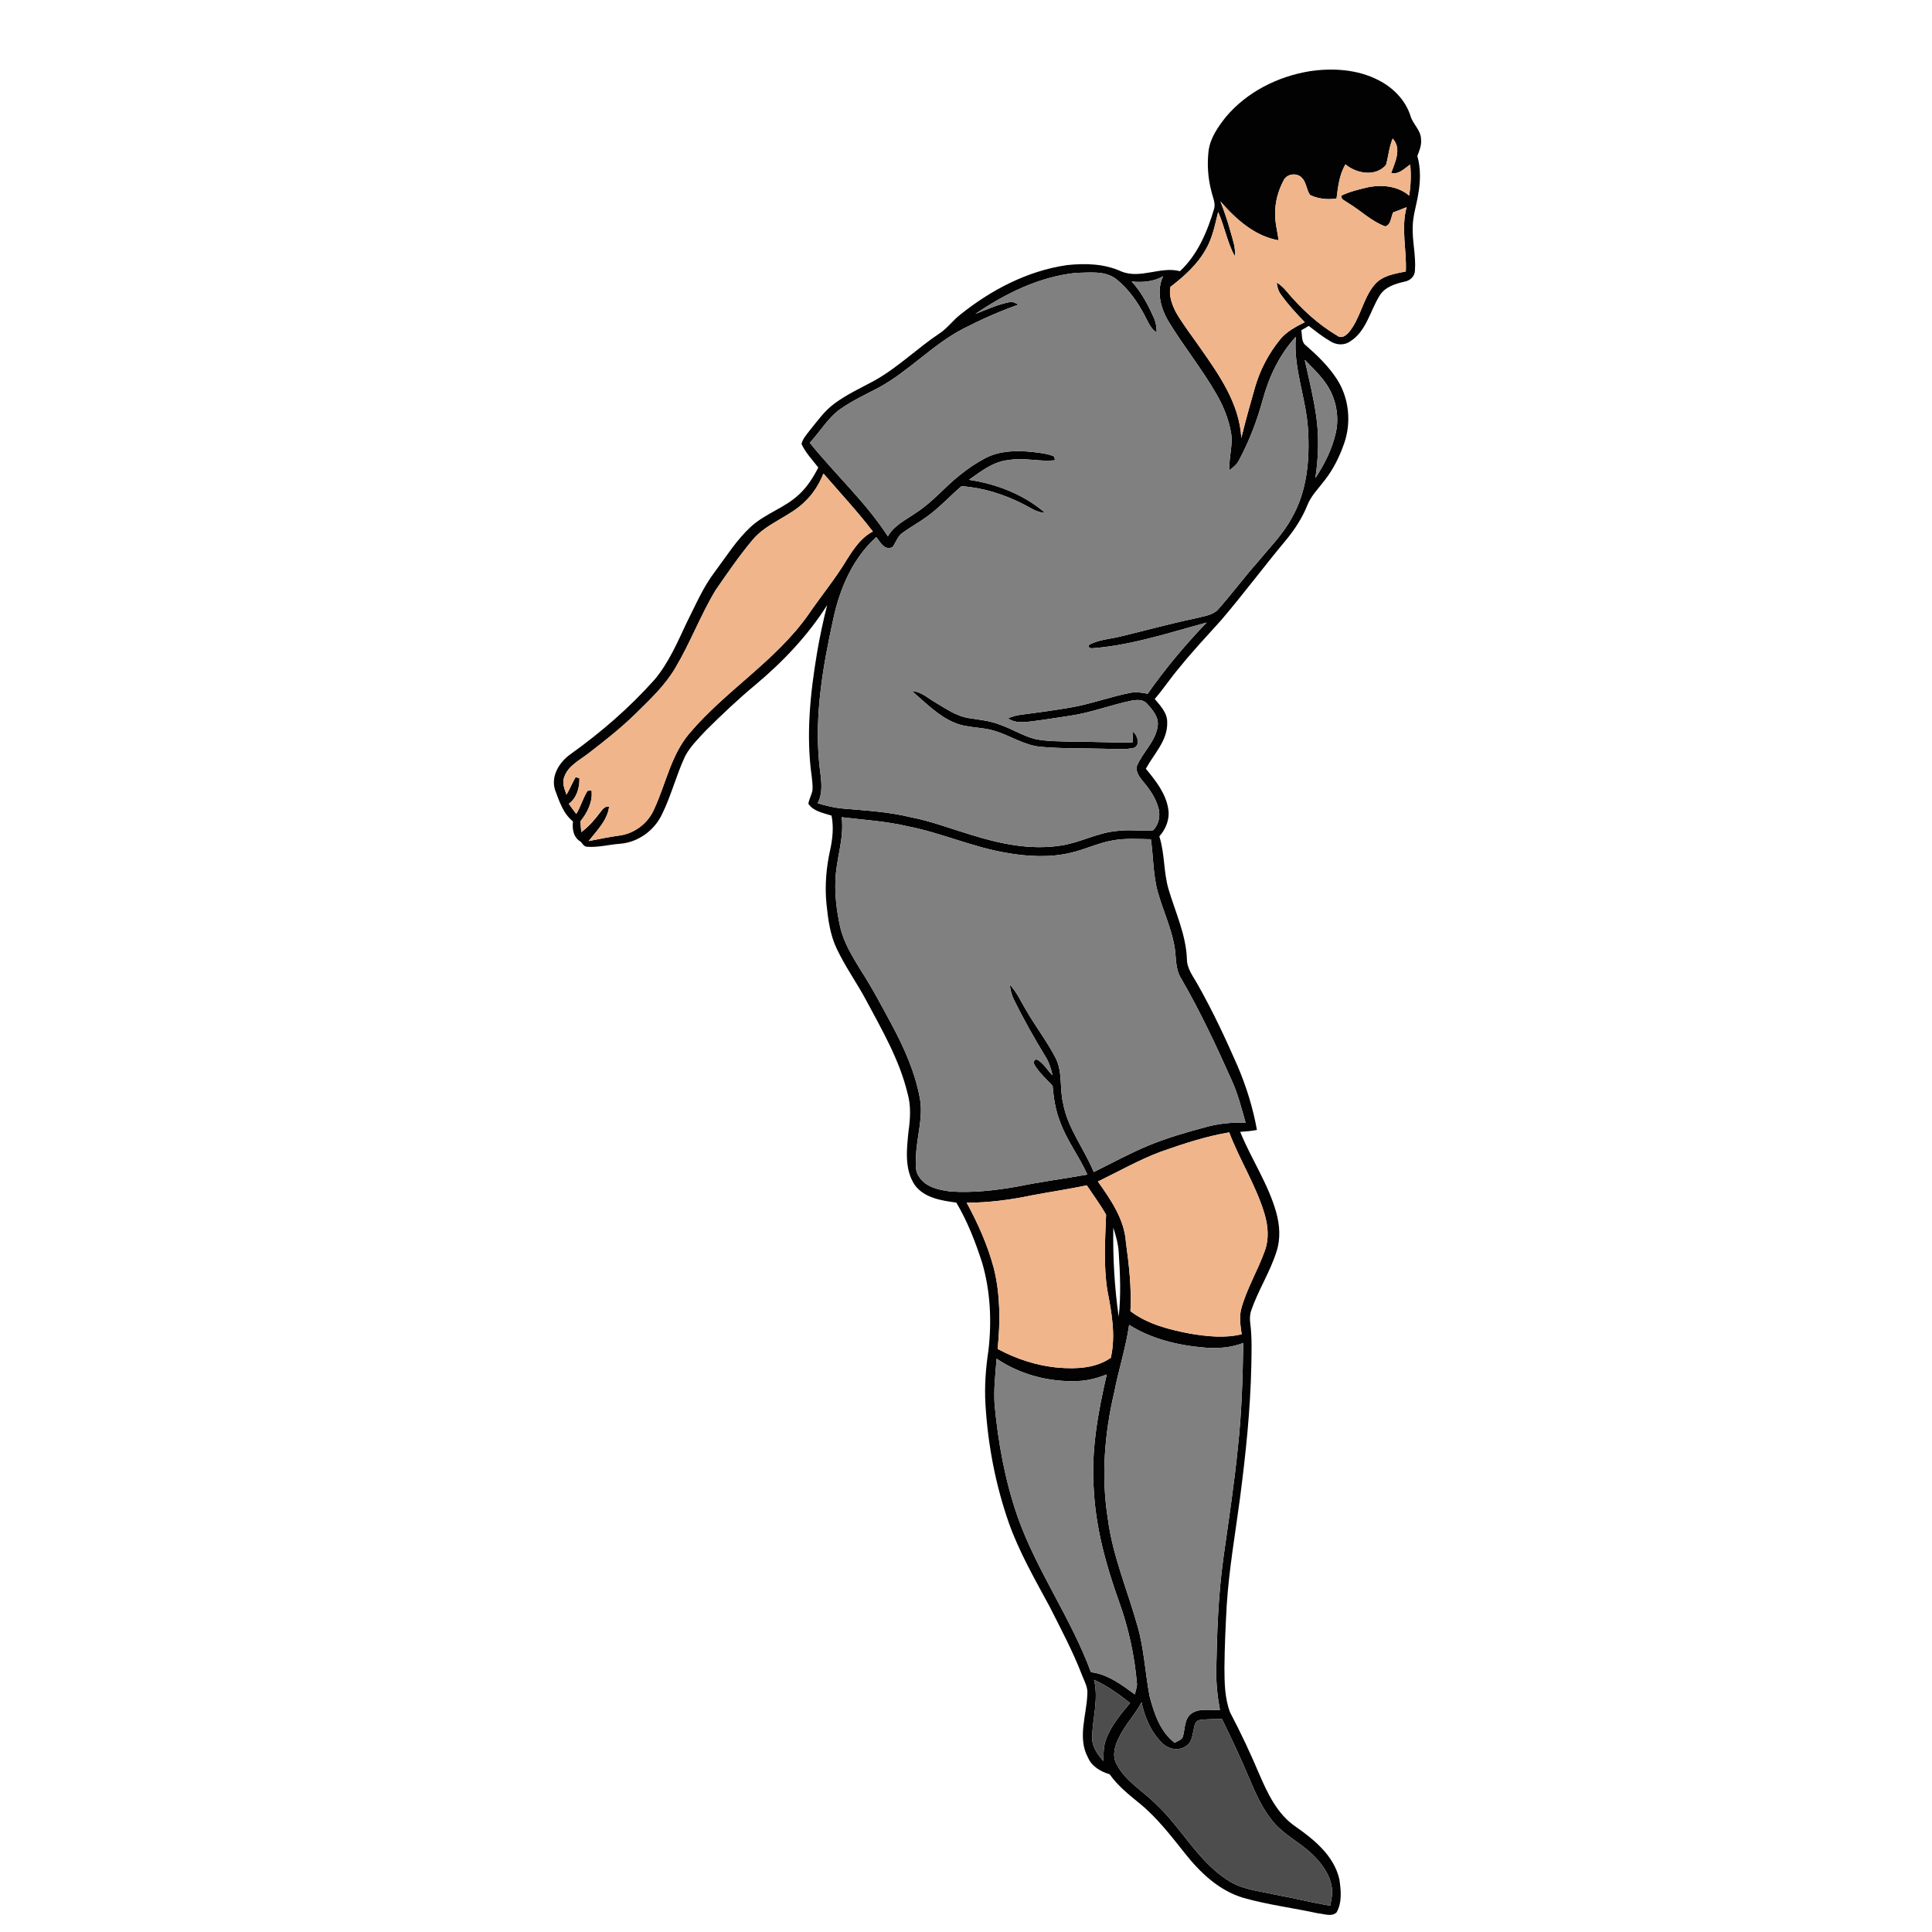 <?xml version="1.0" encoding="UTF-8" ?>
<!DOCTYPE svg PUBLIC "-//W3C//DTD SVG 1.1//EN" "http://www.w3.org/Graphics/SVG/1.1/DTD/svg11.dtd">
<svg width="1000pt" height="1000pt" viewBox="0 0 1000 1000" version="1.1" xmlns="http://www.w3.org/2000/svg">
	<g id="#020202ff">
		<path fill="#020202" opacity="1.00"
			d=" M 677.74 36.89 C 689.76 35.08 702.60 35.86 713.55 41.52 C 721.05 45.35 727.46 51.80 730.05 59.94 C 731.26 64.28 735.47 67.33 735.52 72.06 C 735.89 75.10 734.68 77.98 733.61 80.75 C 735.50 87.35 735.21 94.36 733.98 101.05 C 733.11 106.36 731.37 111.54 731.23 116.95 C 730.86 124.66 732.98 132.29 732.37 140.00 C 732.30 143.01 729.87 145.30 727.01 145.78 C 722.13 146.88 716.88 148.50 714.09 153.01 C 709.13 160.96 707.22 171.55 698.73 176.78 C 695.63 178.95 691.51 178.57 688.45 176.55 C 684.52 174.29 680.98 171.44 677.42 168.67 C 676.11 169.43 674.82 170.20 673.54 170.96 C 674.10 173.64 673.45 177.10 676.02 178.88 C 681.91 184.02 687.61 189.54 691.90 196.12 C 698.13 205.66 699.51 218.02 695.97 228.80 C 693.59 235.89 690.26 242.73 685.63 248.63 C 682.45 252.84 678.54 256.64 676.62 261.66 C 673.97 268.19 670.08 274.15 665.61 279.57 C 654.21 293.21 643.60 307.50 632.05 321.02 C 624.75 329.09 617.32 337.06 610.47 345.52 C 605.99 350.77 602.20 356.56 597.69 361.78 C 600.62 365.34 604.30 369.03 604.14 374.02 C 604.39 383.32 597.24 390.23 593.09 397.90 C 598.18 404.08 603.53 410.75 604.72 418.93 C 605.50 424.04 603.46 429.13 600.06 432.90 C 602.95 441.80 602.19 451.38 604.86 460.34 C 608.37 472.14 613.78 483.59 614.33 496.08 C 614.23 501.37 617.73 505.54 620.12 509.94 C 627.74 523.41 634.30 537.45 640.51 551.62 C 645.06 562.27 648.55 573.42 650.58 584.85 C 647.73 585.43 644.82 585.65 641.93 585.84 C 647.64 599.93 656.39 612.70 660.55 627.44 C 662.40 634.02 662.90 641.17 660.74 647.75 C 657.40 658.39 651.19 667.86 647.59 678.41 C 646.88 680.55 646.84 682.84 647.15 685.08 C 648.08 692.34 647.80 699.67 647.68 706.98 C 647.20 729.75 644.81 752.43 641.88 775.00 C 639.42 793.59 636.16 812.10 634.95 830.83 C 634.37 841.55 633.86 852.27 633.77 863.01 C 633.79 870.81 633.88 878.90 636.67 886.29 C 642.17 896.75 647.22 907.45 651.81 918.34 C 656.19 928.45 661.19 939.07 670.61 945.46 C 680.32 952.25 690.49 960.59 693.25 972.71 C 694.10 978.36 694.74 984.67 691.81 989.85 C 689.24 992.31 685.25 990.57 682.16 990.33 C 669.41 987.55 656.39 985.94 643.82 982.39 C 631.04 978.71 621.12 969.19 613.09 959.01 C 605.88 949.94 598.75 940.67 589.71 933.32 C 584.16 928.81 578.50 924.28 574.36 918.37 C 569.73 916.97 565.18 914.41 563.18 909.78 C 557.57 899.52 562.40 887.87 562.80 877.02 C 563.20 873.42 561.29 870.24 560.04 867.02 C 555.37 854.85 549.22 843.33 543.36 831.71 C 535.67 817.47 527.52 803.35 522.10 788.04 C 515.25 768.39 511.32 747.75 510.08 726.99 C 509.50 717.63 510.21 708.24 511.61 698.99 C 513.37 683.94 512.64 668.45 508.44 653.85 C 504.96 643.01 500.81 632.27 494.99 622.46 C 487.38 621.43 478.57 620.11 473.62 613.56 C 468.00 605.37 469.30 594.81 470.25 585.49 C 471.19 579.00 471.57 572.30 469.75 565.93 C 465.60 548.65 456.58 533.18 448.28 517.65 C 443.45 508.62 437.41 500.27 433.06 490.97 C 429.63 483.79 428.60 475.77 427.79 467.93 C 426.86 458.63 427.63 449.22 429.65 440.12 C 430.94 434.23 431.60 428.11 430.39 422.15 C 426.18 420.79 421.05 419.98 418.41 416.04 C 418.77 413.58 420.11 411.41 420.55 408.99 C 420.74 406.65 420.38 404.32 420.16 402.01 C 417.11 380.70 419.36 359.05 422.89 337.94 C 424.30 329.62 426.07 321.37 428.14 313.19 C 418.24 328.83 405.40 342.38 391.26 354.24 C 382.18 361.79 373.58 369.90 365.22 378.24 C 361.38 382.39 357.23 386.43 354.57 391.49 C 349.99 401.31 347.40 411.93 342.57 421.64 C 338.64 429.87 330.28 435.94 321.14 436.71 C 315.43 437.10 309.77 438.70 304.02 438.29 C 302.35 438.32 301.56 436.80 300.63 435.71 C 296.83 433.56 296.08 429.18 296.57 425.17 C 291.48 421.10 289.47 414.70 287.28 408.83 C 285.01 401.63 289.59 394.37 295.34 390.33 C 311.13 379.06 325.87 366.27 338.79 351.78 C 346.11 343.09 350.59 332.55 355.39 322.37 C 359.94 313.40 363.85 304.01 370.00 295.96 C 375.95 288.01 381.26 279.44 388.61 272.67 C 396.12 265.75 406.40 262.85 413.77 255.77 C 417.91 251.88 420.99 247.02 423.55 241.99 C 420.53 238.05 416.99 234.38 414.87 229.85 C 415.42 227.19 417.33 225.13 418.92 223.04 C 422.97 218.07 426.70 212.70 431.92 208.87 C 438.23 204.19 445.39 200.89 452.28 197.19 C 464.63 190.36 474.71 180.28 486.41 172.49 C 490.40 169.85 493.19 165.85 496.94 162.93 C 512.90 150.11 531.75 140.20 552.19 137.23 C 561.65 136.20 571.62 136.45 580.41 140.51 C 590.38 144.56 600.65 137.70 610.75 140.37 C 620.00 131.72 624.99 119.72 628.50 107.81 C 629.18 104.76 627.61 101.86 627.00 98.94 C 625.22 92.17 624.74 85.06 625.55 78.11 C 626.42 71.39 630.45 65.68 634.53 60.50 C 645.36 47.63 661.28 39.62 677.74 36.89 M 717.39 85.41 C 711.93 91.59 702.21 89.95 696.42 85.08 C 693.18 90.44 692.59 96.69 691.78 102.74 C 687.22 103.43 682.27 102.99 678.11 100.93 C 676.15 98.26 676.25 94.51 673.90 92.06 C 671.34 89.27 666.05 89.86 664.40 93.36 C 661.53 98.75 659.87 104.85 660.03 110.99 C 659.97 115.53 661.23 119.92 661.82 124.39 C 649.43 122.24 639.64 113.41 631.68 104.22 C 633.70 109.40 635.49 114.66 636.96 120.03 C 638.06 124.13 639.69 128.26 639.11 132.59 C 635.18 125.41 633.84 117.15 630.51 109.69 C 628.89 116.28 627.61 123.11 624.14 129.05 C 619.75 136.95 612.91 143.03 605.84 148.47 C 604.85 152.87 606.59 157.51 608.55 161.44 C 612.26 167.91 616.89 173.78 621.12 179.91 C 630.99 193.95 641.56 208.94 642.51 226.69 C 644.65 217.86 647.11 209.11 649.62 200.38 C 652.23 191.34 656.72 182.87 662.67 175.59 C 666.01 171.56 670.75 169.07 675.36 166.77 C 671.04 162.36 666.82 157.81 663.23 152.76 C 661.73 150.90 661.05 148.58 660.83 146.23 C 662.85 147.45 664.55 149.11 666.05 150.94 C 673.55 159.83 682.23 167.91 692.29 173.82 C 694.37 175.43 696.63 173.66 698.07 172.10 C 704.20 164.84 705.34 154.69 711.41 147.43 C 715.42 142.59 721.86 141.69 727.64 140.52 C 728.18 129.43 725.06 118.18 728.06 107.24 C 725.77 108.20 723.45 109.08 721.12 109.91 C 719.88 112.32 720.07 116.41 716.97 117.18 C 709.85 114.56 704.37 108.99 697.92 105.16 C 696.59 104.01 693.99 103.45 694.25 101.27 C 698.33 99.28 702.81 98.20 707.21 97.12 C 714.73 95.37 723.33 96.10 729.41 101.25 C 730.22 95.92 730.47 90.51 729.91 85.14 C 726.96 87.19 724.06 90.45 720.08 89.55 C 722.05 83.96 725.68 76.89 720.85 71.72 C 718.99 76.09 718.65 80.89 717.39 85.41 M 504.84 162.48 C 510.55 160.31 516.16 157.68 522.18 156.46 C 523.97 155.87 525.63 156.83 527.15 157.69 C 517.25 161.18 507.64 165.47 498.31 170.28 C 482.50 178.56 470.36 192.21 454.69 200.70 C 448.18 204.12 441.47 207.22 435.41 211.42 C 428.65 215.99 424.65 223.33 419.13 229.17 C 432.32 245.55 448.06 259.88 459.56 277.59 C 462.84 271.80 469.11 268.98 474.32 265.28 C 482.73 259.88 489.06 251.99 496.87 245.86 C 500.99 242.55 505.37 239.54 510.06 237.09 C 517.39 233.28 525.97 233.07 534.02 233.90 C 537.94 234.37 541.99 234.68 545.65 236.27 C 545.76 236.75 545.98 237.72 546.09 238.20 C 538.05 239.18 529.95 236.65 521.90 238.15 C 514.06 238.90 507.74 244.00 501.52 248.35 C 515.80 250.44 529.95 255.95 540.94 265.44 C 536.58 265.35 533.05 262.58 529.29 260.75 C 519.44 255.80 508.71 252.40 497.67 251.66 C 491.56 256.87 486.14 262.87 479.59 267.55 C 475.52 270.53 471.03 272.91 466.99 275.93 C 464.49 277.69 463.76 280.84 461.96 283.17 C 457.81 285.16 455.67 280.66 453.58 278.00 C 441.41 288.91 434.65 304.62 431.31 320.36 C 426.01 344.50 421.69 369.28 423.94 394.07 C 424.49 401.28 426.75 408.93 423.23 415.75 C 427.69 417.14 432.28 418.20 436.95 418.56 C 448.36 419.55 459.87 420.20 471.04 422.91 C 481.85 424.98 492.15 428.95 502.66 432.10 C 517.48 436.73 533.23 440.08 548.78 437.70 C 558.79 436.30 567.83 431.05 577.93 430.13 C 584.20 429.23 590.53 430.30 596.80 429.78 C 599.83 426.82 600.75 422.06 599.56 418.06 C 598.10 412.91 595.02 408.41 591.57 404.39 C 589.81 402.18 587.67 399.46 588.48 396.45 C 591.43 389.34 598.04 383.90 599.18 376.03 C 600.01 371.33 596.66 367.47 593.72 364.28 C 591.70 361.85 588.25 362.16 585.48 362.69 C 574.91 364.89 564.76 368.86 554.05 370.45 C 547.30 371.45 540.57 372.57 533.80 373.41 C 529.73 373.92 525.28 374.34 521.74 371.82 C 524.01 370.72 526.47 370.18 528.96 369.89 C 537.64 368.76 546.32 367.57 554.95 366.06 C 565.19 364.22 574.99 360.54 585.20 358.57 C 588.14 357.97 591.13 358.51 594.02 359.10 C 603.18 346.01 613.49 333.77 624.54 322.23 C 605.83 327.32 587.25 333.48 567.86 335.34 C 566.39 335.19 563.36 336.53 563.47 333.92 C 568.45 331.01 574.42 330.83 579.91 329.45 C 592.68 326.41 605.34 322.86 618.21 320.18 C 622.18 319.09 626.70 318.75 629.97 316.01 C 637.26 307.91 643.70 299.09 650.96 290.96 C 657.00 283.61 663.84 276.79 668.45 268.38 C 676.59 254.47 678.00 237.77 677.01 221.99 C 676.01 205.95 669.34 190.57 670.72 174.34 C 662.28 183.45 656.84 194.97 653.61 206.87 C 650.64 217.75 646.59 228.35 641.26 238.29 C 640.19 240.41 638.27 241.89 636.45 243.33 C 635.82 236.86 638.33 230.50 637.19 224.06 C 635.97 216.81 633.09 209.92 629.41 203.59 C 621.95 190.68 612.49 179.06 604.79 166.30 C 600.68 159.41 598.37 150.52 602.04 142.95 C 597.12 145.88 591.30 146.27 585.74 145.72 C 590.82 151.17 594.27 157.88 597.28 164.63 C 598.36 166.97 598.67 169.54 598.68 172.10 C 595.49 170.15 594.25 166.53 592.55 163.43 C 588.91 156.42 584.27 149.78 578.12 144.76 C 572.23 139.88 564.07 141.16 557.00 141.24 C 538.02 143.19 520.44 151.90 504.84 162.48 M 675.32 186.23 C 677.46 195.95 679.91 205.63 681.29 215.49 C 682.82 226.07 682.41 236.85 680.85 247.40 C 685.62 240.24 689.53 232.38 691.42 223.95 C 693.09 216.47 691.85 208.46 688.29 201.70 C 685.07 195.70 680.00 191.06 675.32 186.23 M 426.22 245.10 C 424.11 250.31 421.16 255.23 417.10 259.16 C 409.05 267.49 396.98 270.51 389.49 279.50 C 382.60 287.73 376.52 296.61 370.43 305.42 C 362.62 318.33 357.35 332.61 349.63 345.57 C 344.34 354.67 336.60 361.91 329.17 369.24 C 321.58 376.69 313.21 383.29 304.80 389.77 C 300.18 393.41 294.13 396.25 292.05 402.16 C 290.81 405.25 292.21 408.38 293.22 411.31 C 294.99 408.39 296.19 405.17 297.95 402.25 C 298.44 402.39 299.42 402.69 299.91 402.83 C 300.03 407.74 298.52 413.02 294.40 416.05 C 295.65 417.83 296.94 419.57 298.27 421.30 C 300.62 417.50 301.72 413.07 304.12 409.32 C 304.63 409.27 305.65 409.19 306.16 409.14 C 306.93 414.89 304.00 420.69 300.45 425.08 C 300.52 426.95 300.69 428.82 300.89 430.69 C 304.69 427.91 307.79 424.31 310.60 420.57 C 311.81 419.10 312.99 417.03 315.26 417.64 C 314.33 424.69 308.87 429.99 304.64 435.35 C 310.04 434.31 315.41 433.17 320.86 432.44 C 328.67 431.34 335.65 425.87 338.68 418.61 C 344.66 405.64 347.33 390.88 356.75 379.71 C 375.51 357.49 401.35 342.21 418.28 318.31 C 424.88 308.57 432.47 299.50 438.50 289.38 C 442.01 283.89 445.80 278.17 451.79 275.11 C 443.78 264.68 434.81 255.04 426.22 245.10 M 435.66 422.99 C 437.07 434.20 432.63 444.90 432.41 456.02 C 432.10 463.92 433.14 471.83 434.82 479.54 C 436.65 487.87 441.26 495.17 445.63 502.37 C 451.50 511.39 456.46 520.96 461.60 530.41 C 468.08 542.50 473.74 555.24 476.19 568.81 C 477.88 578.61 474.52 588.24 474.15 598.00 C 474.10 601.74 473.33 605.98 475.80 609.19 C 479.23 614.56 486.02 615.92 491.89 616.69 C 503.38 617.51 514.93 616.17 526.25 614.22 C 538.36 611.72 550.64 610.12 562.82 607.95 C 558.60 598.55 552.15 590.30 548.66 580.56 C 546.31 574.64 545.37 568.30 544.82 562.00 C 541.64 558.55 538.04 555.39 535.57 551.37 C 534.74 550.12 535.03 547.79 537.07 548.58 C 540.29 550.49 542.13 554.02 544.79 556.58 C 544.02 553.20 543.00 549.84 541.14 546.89 C 535.27 537.24 529.70 527.39 524.73 517.24 C 523.52 514.88 522.98 512.25 522.65 509.65 C 526.34 513.50 528.44 518.47 531.18 522.98 C 536.01 531.35 541.97 539.03 546.40 547.64 C 550.11 554.88 548.37 563.30 550.25 571.00 C 552.59 584.07 561.21 594.58 566.12 606.64 C 575.64 601.99 584.92 596.84 594.74 592.81 C 604.26 588.91 614.18 586.03 624.12 583.38 C 630.82 581.55 637.78 580.82 644.72 581.14 C 642.66 573.77 640.77 566.32 637.61 559.33 C 629.60 541.42 621.29 523.60 611.45 506.60 C 608.07 501.43 608.93 495.05 607.81 489.26 C 606.02 479.78 601.87 470.97 599.27 461.71 C 596.79 452.81 597.02 443.48 595.68 434.39 C 589.10 434.29 582.45 433.79 575.94 435.00 C 568.35 436.30 561.39 439.82 553.89 441.48 C 543.12 443.96 531.89 443.37 521.07 441.45 C 503.61 438.56 487.33 431.12 469.98 427.73 C 458.71 425.06 447.13 424.37 435.66 422.99 M 600.91 596.08 C 589.61 600.31 579.10 606.30 568.27 611.56 C 574.93 620.96 581.98 631.10 582.77 642.96 C 584.38 654.79 585.75 666.71 585.12 678.67 C 594.08 685.48 605.30 688.24 616.16 690.32 C 624.90 691.73 633.99 692.76 642.70 690.59 C 642.03 686.15 641.30 681.58 642.53 677.17 C 645.41 666.79 651.10 657.49 654.68 647.38 C 656.91 641.33 656.37 634.67 654.60 628.58 C 650.23 613.70 641.68 600.58 636.24 586.12 C 624.15 588.16 612.45 592.03 600.91 596.08 M 534.12 618.70 C 523.01 621.03 511.70 622.53 500.34 622.52 C 506.19 633.26 511.23 644.55 514.39 656.40 C 517.80 670.04 517.78 684.30 516.38 698.21 C 526.15 703.46 536.90 706.99 547.99 707.92 C 557.15 708.65 567.17 708.24 574.96 702.78 C 577.59 691.18 575.36 679.21 573.14 667.73 C 571.14 654.83 572.01 641.72 572.51 628.73 C 569.51 623.45 565.88 618.59 562.53 613.54 C 553.10 615.51 543.57 616.92 534.12 618.70 M 576.25 635.46 C 575.97 650.86 576.85 666.26 579.03 681.51 C 580.29 670.36 579.76 659.14 579.03 647.98 C 578.74 643.68 577.55 639.53 576.25 635.46 M 584.44 685.75 C 582.73 697.60 578.97 709.01 576.71 720.75 C 571.68 742.08 569.94 764.35 573.41 786.07 C 575.86 805.08 583.46 822.80 588.63 841.12 C 592.18 853.15 592.71 865.74 595.04 878.01 C 597.40 886.85 600.46 896.33 608.06 902.10 C 609.51 901.03 611.90 900.62 612.33 898.61 C 613.44 894.60 612.98 889.49 616.81 886.83 C 621.08 883.93 626.60 885.45 631.44 885.04 C 630.14 878.10 629.38 871.06 629.54 864.01 C 629.89 844.71 630.59 825.37 633.25 806.23 C 635.93 787.02 638.90 767.85 640.79 748.54 C 642.72 730.81 643.23 712.96 643.50 695.14 C 637.25 697.51 630.51 698.10 623.90 697.55 C 610.15 696.45 596.20 693.20 584.44 685.75 M 514.80 726.96 C 516.62 746.72 520.22 766.38 526.75 785.16 C 536.66 813.19 554.43 837.62 564.66 865.51 C 573.34 866.56 580.54 871.99 587.38 877.01 C 587.80 875.32 588.35 873.67 588.52 871.94 C 587.30 857.20 584.16 842.61 579.10 828.69 C 572.46 810.10 567.15 790.83 566.14 771.02 C 564.67 750.91 568.34 730.91 572.86 711.40 C 568.13 713.26 563.17 714.65 558.06 714.81 C 543.26 715.52 528.15 711.55 515.83 703.26 C 515.24 711.14 514.27 719.04 514.80 726.96 M 566.25 869.46 C 568.74 879.29 565.54 889.17 565.29 899.03 C 565.08 903.88 568.01 907.99 571.05 911.47 C 571.20 907.74 571.11 903.92 572.44 900.38 C 575.05 893.18 580.09 887.25 584.95 881.47 C 579.09 876.92 573.06 872.50 566.25 869.46 M 579.22 899.26 C 577.06 903.44 575.49 908.62 577.91 913.05 C 582.42 921.87 591.42 926.89 598.23 933.71 C 611.39 945.93 619.76 962.92 635.04 972.89 C 642.39 977.99 651.54 978.73 660.02 980.66 C 669.55 982.41 678.96 984.73 688.50 986.43 C 689.08 983.33 689.87 980.17 689.35 977.02 C 688.34 969.96 683.78 963.99 678.70 959.26 C 672.66 953.56 664.93 949.86 659.47 943.50 C 653.63 936.76 650.01 928.50 646.55 920.37 C 642.23 910.00 637.43 899.85 632.49 889.77 C 628.68 889.90 624.84 889.69 621.07 890.28 C 619.17 890.43 618.35 892.37 618.12 894.01 C 617.18 897.44 617.25 901.88 613.74 903.86 C 609.97 906.47 604.81 905.37 601.65 902.33 C 595.85 896.65 592.47 888.93 590.86 881.06 C 587.57 887.50 582.28 892.68 579.22 899.26 Z" />
		<path fill="#020202" opacity="1.00"
			d=" M 471.98 357.69 C 476.82 357.92 480.34 361.45 484.33 363.71 C 489.70 366.88 495.00 370.63 501.29 371.66 C 506.87 372.54 512.58 373.07 517.87 375.21 C 523.84 377.32 529.28 380.77 535.41 382.44 C 541.82 383.84 548.44 383.67 554.97 383.90 C 565.39 383.82 575.80 384.48 586.21 384.27 C 586.26 382.41 586.33 380.56 586.45 378.72 C 588.75 380.64 590.39 385.37 587.09 387.05 C 582.25 388.18 577.19 387.62 572.26 387.57 C 561.13 387.24 549.96 387.56 538.85 386.57 C 530.17 385.88 522.87 380.63 514.66 378.27 C 507.91 376.15 500.52 376.91 493.97 374.04 C 485.40 370.45 478.94 363.58 471.98 357.69 Z" />
	</g>
	<g id="#f0b58bff">
		<path fill="#f0b58b" opacity="1.00"
			d=" M 717.39 85.41 C 718.65 80.89 718.99 76.09 720.85 71.72 C 725.68 76.89 722.05 83.96 720.08 89.55 C 724.06 90.45 726.96 87.19 729.91 85.14 C 730.47 90.51 730.22 95.92 729.41 101.25 C 723.33 96.10 714.73 95.37 707.21 97.12 C 702.81 98.20 698.33 99.28 694.25 101.27 C 693.99 103.45 696.59 104.01 697.92 105.16 C 704.37 108.99 709.85 114.56 716.97 117.18 C 720.07 116.41 719.88 112.32 721.12 109.91 C 723.45 109.08 725.77 108.20 728.06 107.24 C 725.06 118.18 728.18 129.43 727.64 140.52 C 721.86 141.69 715.42 142.59 711.41 147.43 C 705.34 154.69 704.20 164.84 698.07 172.10 C 696.63 173.66 694.37 175.43 692.29 173.82 C 682.23 167.91 673.55 159.83 666.05 150.94 C 664.55 149.11 662.85 147.45 660.83 146.23 C 661.05 148.58 661.73 150.90 663.23 152.76 C 666.82 157.81 671.04 162.36 675.36 166.77 C 670.75 169.07 666.01 171.56 662.67 175.59 C 656.72 182.87 652.23 191.34 649.62 200.38 C 647.11 209.11 644.65 217.86 642.51 226.69 C 641.56 208.94 630.99 193.95 621.12 179.91 C 616.89 173.78 612.26 167.91 608.55 161.44 C 606.59 157.51 604.85 152.87 605.84 148.47 C 612.91 143.03 619.75 136.95 624.14 129.05 C 627.61 123.11 628.89 116.28 630.51 109.69 C 633.84 117.15 635.18 125.41 639.11 132.59 C 639.69 128.26 638.06 124.13 636.96 120.03 C 635.49 114.66 633.70 109.40 631.68 104.22 C 639.64 113.41 649.43 122.24 661.82 124.39 C 661.23 119.92 659.97 115.53 660.03 110.99 C 659.87 104.85 661.53 98.75 664.40 93.36 C 666.05 89.86 671.34 89.27 673.90 92.06 C 676.25 94.51 676.15 98.26 678.11 100.93 C 682.27 102.99 687.22 103.43 691.78 102.74 C 692.59 96.69 693.18 90.44 696.42 85.08 C 702.21 89.95 711.93 91.59 717.39 85.41 Z" />
		<path fill="#f0b58b" opacity="1.00"
			d=" M 426.22 245.10 C 434.81 255.04 443.78 264.68 451.79 275.11 C 445.80 278.17 442.01 283.89 438.50 289.38 C 432.47 299.50 424.88 308.57 418.28 318.31 C 401.35 342.21 375.51 357.49 356.75 379.71 C 347.33 390.88 344.66 405.64 338.68 418.61 C 335.65 425.87 328.67 431.34 320.86 432.44 C 315.41 433.17 310.04 434.31 304.64 435.35 C 308.87 429.99 314.33 424.69 315.26 417.64 C 312.99 417.03 311.81 419.10 310.60 420.57 C 307.79 424.31 304.69 427.91 300.89 430.69 C 300.69 428.82 300.52 426.95 300.45 425.08 C 304.00 420.69 306.93 414.89 306.16 409.14 C 305.65 409.19 304.63 409.27 304.12 409.32 C 301.72 413.07 300.62 417.50 298.27 421.30 C 296.94 419.57 295.65 417.83 294.40 416.05 C 298.52 413.02 300.03 407.74 299.91 402.83 C 299.42 402.69 298.44 402.39 297.95 402.25 C 296.19 405.17 294.99 408.39 293.22 411.31 C 292.21 408.38 290.81 405.25 292.05 402.16 C 294.13 396.25 300.18 393.41 304.80 389.77 C 313.21 383.29 321.58 376.69 329.17 369.24 C 336.60 361.91 344.34 354.67 349.63 345.57 C 357.35 332.61 362.62 318.33 370.43 305.42 C 376.52 296.61 382.60 287.73 389.49 279.50 C 396.98 270.51 409.05 267.49 417.10 259.16 C 421.16 255.23 424.11 250.31 426.22 245.10 Z" />
		<path fill="#f0b58b" opacity="1.00"
			d=" M 600.91 596.08 C 612.45 592.03 624.15 588.16 636.24 586.12 C 641.68 600.58 650.23 613.70 654.60 628.58 C 656.37 634.67 656.91 641.33 654.68 647.38 C 651.10 657.49 645.41 666.79 642.53 677.17 C 641.30 681.58 642.03 686.15 642.70 690.59 C 633.99 692.76 624.90 691.73 616.16 690.32 C 605.30 688.24 594.08 685.48 585.12 678.67 C 585.75 666.71 584.38 654.79 582.77 642.96 C 581.98 631.10 574.93 620.96 568.27 611.56 C 579.10 606.30 589.61 600.31 600.91 596.08 Z" />
		<path fill="#f0b58b" opacity="1.00"
			d=" M 534.12 618.70 C 543.57 616.92 553.10 615.51 562.53 613.54 C 565.88 618.59 569.51 623.45 572.51 628.73 C 572.01 641.72 571.14 654.83 573.14 667.73 C 575.36 679.21 577.59 691.18 574.96 702.78 C 567.17 708.24 557.15 708.65 547.99 707.92 C 536.90 706.99 526.15 703.46 516.38 698.21 C 517.78 684.30 517.80 670.04 514.39 656.40 C 511.23 644.55 506.19 633.26 500.34 622.52 C 511.70 622.53 523.01 621.03 534.12 618.70 Z" />
	</g>
	<g id="#f11b27ff">
		<path fill="grey" opacity="1.00"
			d=" M 504.84 162.48 C 520.44 151.90 538.02 143.19 557.00 141.24 C 564.07 141.16 572.23 139.88 578.12 144.76 C 584.27 149.78 588.91 156.42 592.55 163.43 C 594.25 166.53 595.49 170.15 598.68 172.10 C 598.67 169.54 598.36 166.97 597.28 164.63 C 594.27 157.88 590.82 151.17 585.74 145.72 C 591.30 146.27 597.12 145.88 602.04 142.95 C 598.37 150.52 600.68 159.41 604.79 166.30 C 612.49 179.06 621.95 190.68 629.41 203.59 C 633.09 209.92 635.97 216.81 637.19 224.06 C 638.33 230.50 635.82 236.86 636.45 243.33 C 638.27 241.89 640.19 240.41 641.26 238.29 C 646.59 228.35 650.64 217.75 653.61 206.87 C 656.84 194.97 662.28 183.45 670.72 174.34 C 669.34 190.57 676.01 205.95 677.01 221.99 C 678.00 237.77 676.59 254.47 668.45 268.38 C 663.84 276.79 657.00 283.61 650.96 290.96 C 643.70 299.09 637.26 307.91 629.97 316.01 C 626.70 318.75 622.18 319.09 618.21 320.18 C 605.34 322.86 592.68 326.41 579.91 329.45 C 574.42 330.83 568.45 331.01 563.47 333.92 C 563.36 336.53 566.39 335.19 567.86 335.34 C 587.25 333.48 605.83 327.32 624.54 322.23 C 613.49 333.77 603.18 346.01 594.02 359.10 C 591.13 358.51 588.14 357.97 585.20 358.57 C 574.99 360.54 565.19 364.22 554.95 366.06 C 546.32 367.57 537.64 368.76 528.96 369.89 C 526.47 370.18 524.01 370.72 521.74 371.82 C 525.28 374.34 529.73 373.92 533.80 373.41 C 540.57 372.57 547.30 371.45 554.05 370.45 C 564.76 368.86 574.91 364.89 585.48 362.69 C 588.25 362.16 591.70 361.85 593.72 364.28 C 596.66 367.47 600.01 371.33 599.18 376.03 C 598.04 383.90 591.43 389.34 588.48 396.45 C 587.67 399.46 589.81 402.18 591.57 404.39 C 595.02 408.41 598.10 412.91 599.56 418.06 C 600.75 422.06 599.83 426.82 596.80 429.78 C 590.53 430.30 584.20 429.23 577.93 430.13 C 567.83 431.05 558.79 436.30 548.78 437.70 C 533.23 440.08 517.48 436.73 502.66 432.10 C 492.15 428.95 481.85 424.98 471.04 422.91 C 459.87 420.20 448.36 419.55 436.95 418.56 C 432.28 418.20 427.69 417.14 423.23 415.75 C 426.75 408.93 424.49 401.28 423.94 394.07 C 421.69 369.28 426.01 344.50 431.31 320.36 C 434.65 304.62 441.41 288.91 453.58 278.00 C 455.67 280.66 457.81 285.16 461.96 283.17 C 463.76 280.84 464.49 277.69 466.99 275.93 C 471.03 272.91 475.52 270.53 479.59 267.55 C 486.14 262.87 491.56 256.87 497.67 251.66 C 508.71 252.40 519.44 255.80 529.29 260.75 C 533.05 262.58 536.58 265.35 540.94 265.44 C 529.95 255.95 515.80 250.44 501.52 248.35 C 507.74 244.00 514.06 238.90 521.90 238.15 C 529.95 236.65 538.05 239.18 546.09 238.20 C 545.98 237.72 545.76 236.75 545.65 236.27 C 541.99 234.68 537.94 234.37 534.02 233.90 C 525.97 233.07 517.39 233.28 510.06 237.09 C 505.37 239.54 500.99 242.55 496.87 245.86 C 489.06 251.99 482.73 259.88 474.32 265.28 C 469.11 268.98 462.84 271.80 459.56 277.59 C 448.06 259.88 432.32 245.55 419.13 229.17 C 424.65 223.33 428.65 215.99 435.41 211.42 C 441.47 207.22 448.18 204.12 454.69 200.70 C 470.36 192.21 482.50 178.56 498.31 170.28 C 507.64 165.47 517.25 161.18 527.15 157.69 C 525.63 156.83 523.97 155.87 522.18 156.46 C 516.16 157.68 510.55 160.31 504.84 162.48 M 471.98 357.69 C 478.94 363.58 485.40 370.45 493.97 374.04 C 500.52 376.91 507.91 376.15 514.66 378.27 C 522.87 380.63 530.17 385.88 538.85 386.57 C 549.96 387.56 561.13 387.24 572.26 387.57 C 577.19 387.62 582.25 388.18 587.09 387.05 C 590.39 385.37 588.75 380.64 586.45 378.72 C 586.33 380.56 586.26 382.41 586.21 384.27 C 575.80 384.48 565.39 383.82 554.97 383.90 C 548.44 383.67 541.82 383.84 535.41 382.44 C 529.28 380.77 523.84 377.32 517.87 375.21 C 512.58 373.07 506.87 372.54 501.29 371.66 C 495.00 370.63 489.70 366.88 484.33 363.71 C 480.34 361.45 476.82 357.92 471.98 357.69 Z" />
		<path fill="grey" opacity="1.00"
			d=" M 675.32 186.23 C 680.00 191.06 685.07 195.70 688.29 201.70 C 691.85 208.46 693.09 216.47 691.42 223.95 C 689.53 232.38 685.62 240.24 680.85 247.40 C 682.41 236.85 682.82 226.07 681.29 215.49 C 679.91 205.63 677.46 195.95 675.32 186.23 Z" />
	</g>
	<g id="#2b3dcdff">
		<path fill="grey" opacity="1.00"
			d=" M 435.66 422.99 C 447.13 424.37 458.71 425.06 469.98 427.73 C 487.33 431.12 503.61 438.56 521.07 441.45 C 531.89 443.37 543.12 443.96 553.89 441.48 C 561.39 439.82 568.35 436.30 575.94 435.00 C 582.45 433.79 589.10 434.29 595.68 434.39 C 597.02 443.48 596.79 452.81 599.27 461.71 C 601.87 470.97 606.02 479.78 607.81 489.26 C 608.93 495.05 608.07 501.43 611.45 506.60 C 621.29 523.60 629.60 541.42 637.61 559.33 C 640.77 566.32 642.66 573.77 644.72 581.14 C 637.78 580.82 630.82 581.55 624.12 583.38 C 614.18 586.03 604.26 588.91 594.74 592.81 C 584.92 596.84 575.64 601.99 566.12 606.64 C 561.21 594.58 552.59 584.07 550.25 571.00 C 548.37 563.30 550.11 554.88 546.40 547.64 C 541.97 539.03 536.01 531.35 531.18 522.98 C 528.44 518.47 526.34 513.50 522.65 509.65 C 522.98 512.25 523.52 514.88 524.73 517.24 C 529.70 527.39 535.27 537.24 541.14 546.89 C 543.00 549.84 544.02 553.20 544.79 556.58 C 542.13 554.02 540.29 550.49 537.07 548.58 C 535.03 547.79 534.74 550.12 535.57 551.37 C 538.04 555.39 541.64 558.55 544.82 562.00 C 545.37 568.30 546.31 574.64 548.66 580.56 C 552.15 590.30 558.60 598.55 562.82 607.95 C 550.64 610.12 538.36 611.72 526.25 614.22 C 514.93 616.17 503.38 617.51 491.89 616.69 C 486.02 615.92 479.23 614.56 475.80 609.19 C 473.33 605.98 474.10 601.74 474.15 598.00 C 474.52 588.24 477.88 578.61 476.19 568.81 C 473.74 555.24 468.08 542.50 461.60 530.41 C 456.46 520.96 451.50 511.39 445.63 502.37 C 441.26 495.17 436.65 487.87 434.82 479.54 C 433.14 471.83 432.10 463.92 432.41 456.02 C 432.63 444.90 437.07 434.20 435.66 422.99 Z" />
		<path fill="grey" opacity="1.00"
			d=" M 584.44 685.75 C 596.20 693.20 610.15 696.45 623.90 697.55 C 630.51 698.10 637.25 697.51 643.50 695.14 C 643.23 712.96 642.72 730.81 640.79 748.54 C 638.90 767.85 635.93 787.02 633.25 806.23 C 630.59 825.37 629.89 844.71 629.54 864.01 C 629.38 871.06 630.14 878.10 631.44 885.04 C 626.60 885.45 621.08 883.93 616.81 886.83 C 612.98 889.49 613.44 894.60 612.33 898.61 C 611.90 900.62 609.51 901.03 608.06 902.10 C 600.46 896.33 597.40 886.85 595.04 878.01 C 592.71 865.74 592.18 853.15 588.63 841.12 C 583.46 822.80 575.86 805.08 573.41 786.07 C 569.94 764.35 571.68 742.08 576.71 720.75 C 578.97 709.01 582.73 697.60 584.44 685.75 Z" />
		<path fill="grey" opacity="1.00"
			d=" M 514.80 726.96 C 514.27 719.04 515.24 711.14 515.83 703.26 C 528.15 711.55 543.26 715.52 558.06 714.81 C 563.17 714.65 568.13 713.26 572.86 711.40 C 568.34 730.91 564.67 750.91 566.14 771.02 C 567.15 790.83 572.46 810.10 579.10 828.69 C 584.16 842.61 587.30 857.20 588.52 871.94 C 588.35 873.67 587.80 875.32 587.38 877.01 C 580.54 871.99 573.34 866.56 564.66 865.51 C 554.43 837.62 536.66 813.19 526.75 785.16 C 520.22 766.38 516.62 746.72 514.80 726.96 Z" />
	</g>
	<g id="#4d4d4dff">
		<path fill="#4d4d4d" opacity="1.00"
			d=" M 566.25 869.46 C 573.06 872.50 579.09 876.92 584.95 881.47 C 580.09 887.25 575.05 893.18 572.44 900.38 C 571.11 903.92 571.20 907.74 571.05 911.47 C 568.01 907.99 565.08 903.88 565.29 899.03 C 565.54 889.17 568.74 879.29 566.25 869.46 Z" />
		<path fill="#4d4d4d" opacity="1.00"
			d=" M 579.22 899.26 C 582.28 892.68 587.57 887.50 590.86 881.06 C 592.47 888.93 595.85 896.65 601.65 902.33 C 604.81 905.37 609.97 906.47 613.74 903.86 C 617.25 901.88 617.18 897.44 618.12 894.01 C 618.35 892.37 619.17 890.43 621.07 890.28 C 624.84 889.69 628.68 889.90 632.49 889.77 C 637.43 899.85 642.23 910.00 646.55 920.37 C 650.01 928.50 653.63 936.76 659.47 943.50 C 664.93 949.86 672.66 953.56 678.70 959.26 C 683.78 963.99 688.34 969.96 689.35 977.02 C 689.87 980.17 689.08 983.33 688.50 986.43 C 678.96 984.73 669.55 982.41 660.02 980.66 C 651.54 978.73 642.39 977.99 635.04 972.89 C 619.76 962.92 611.39 945.93 598.23 933.71 C 591.42 926.89 582.42 921.87 577.91 913.05 C 575.49 908.62 577.06 903.44 579.22 899.26 Z" />
	</g>
</svg>